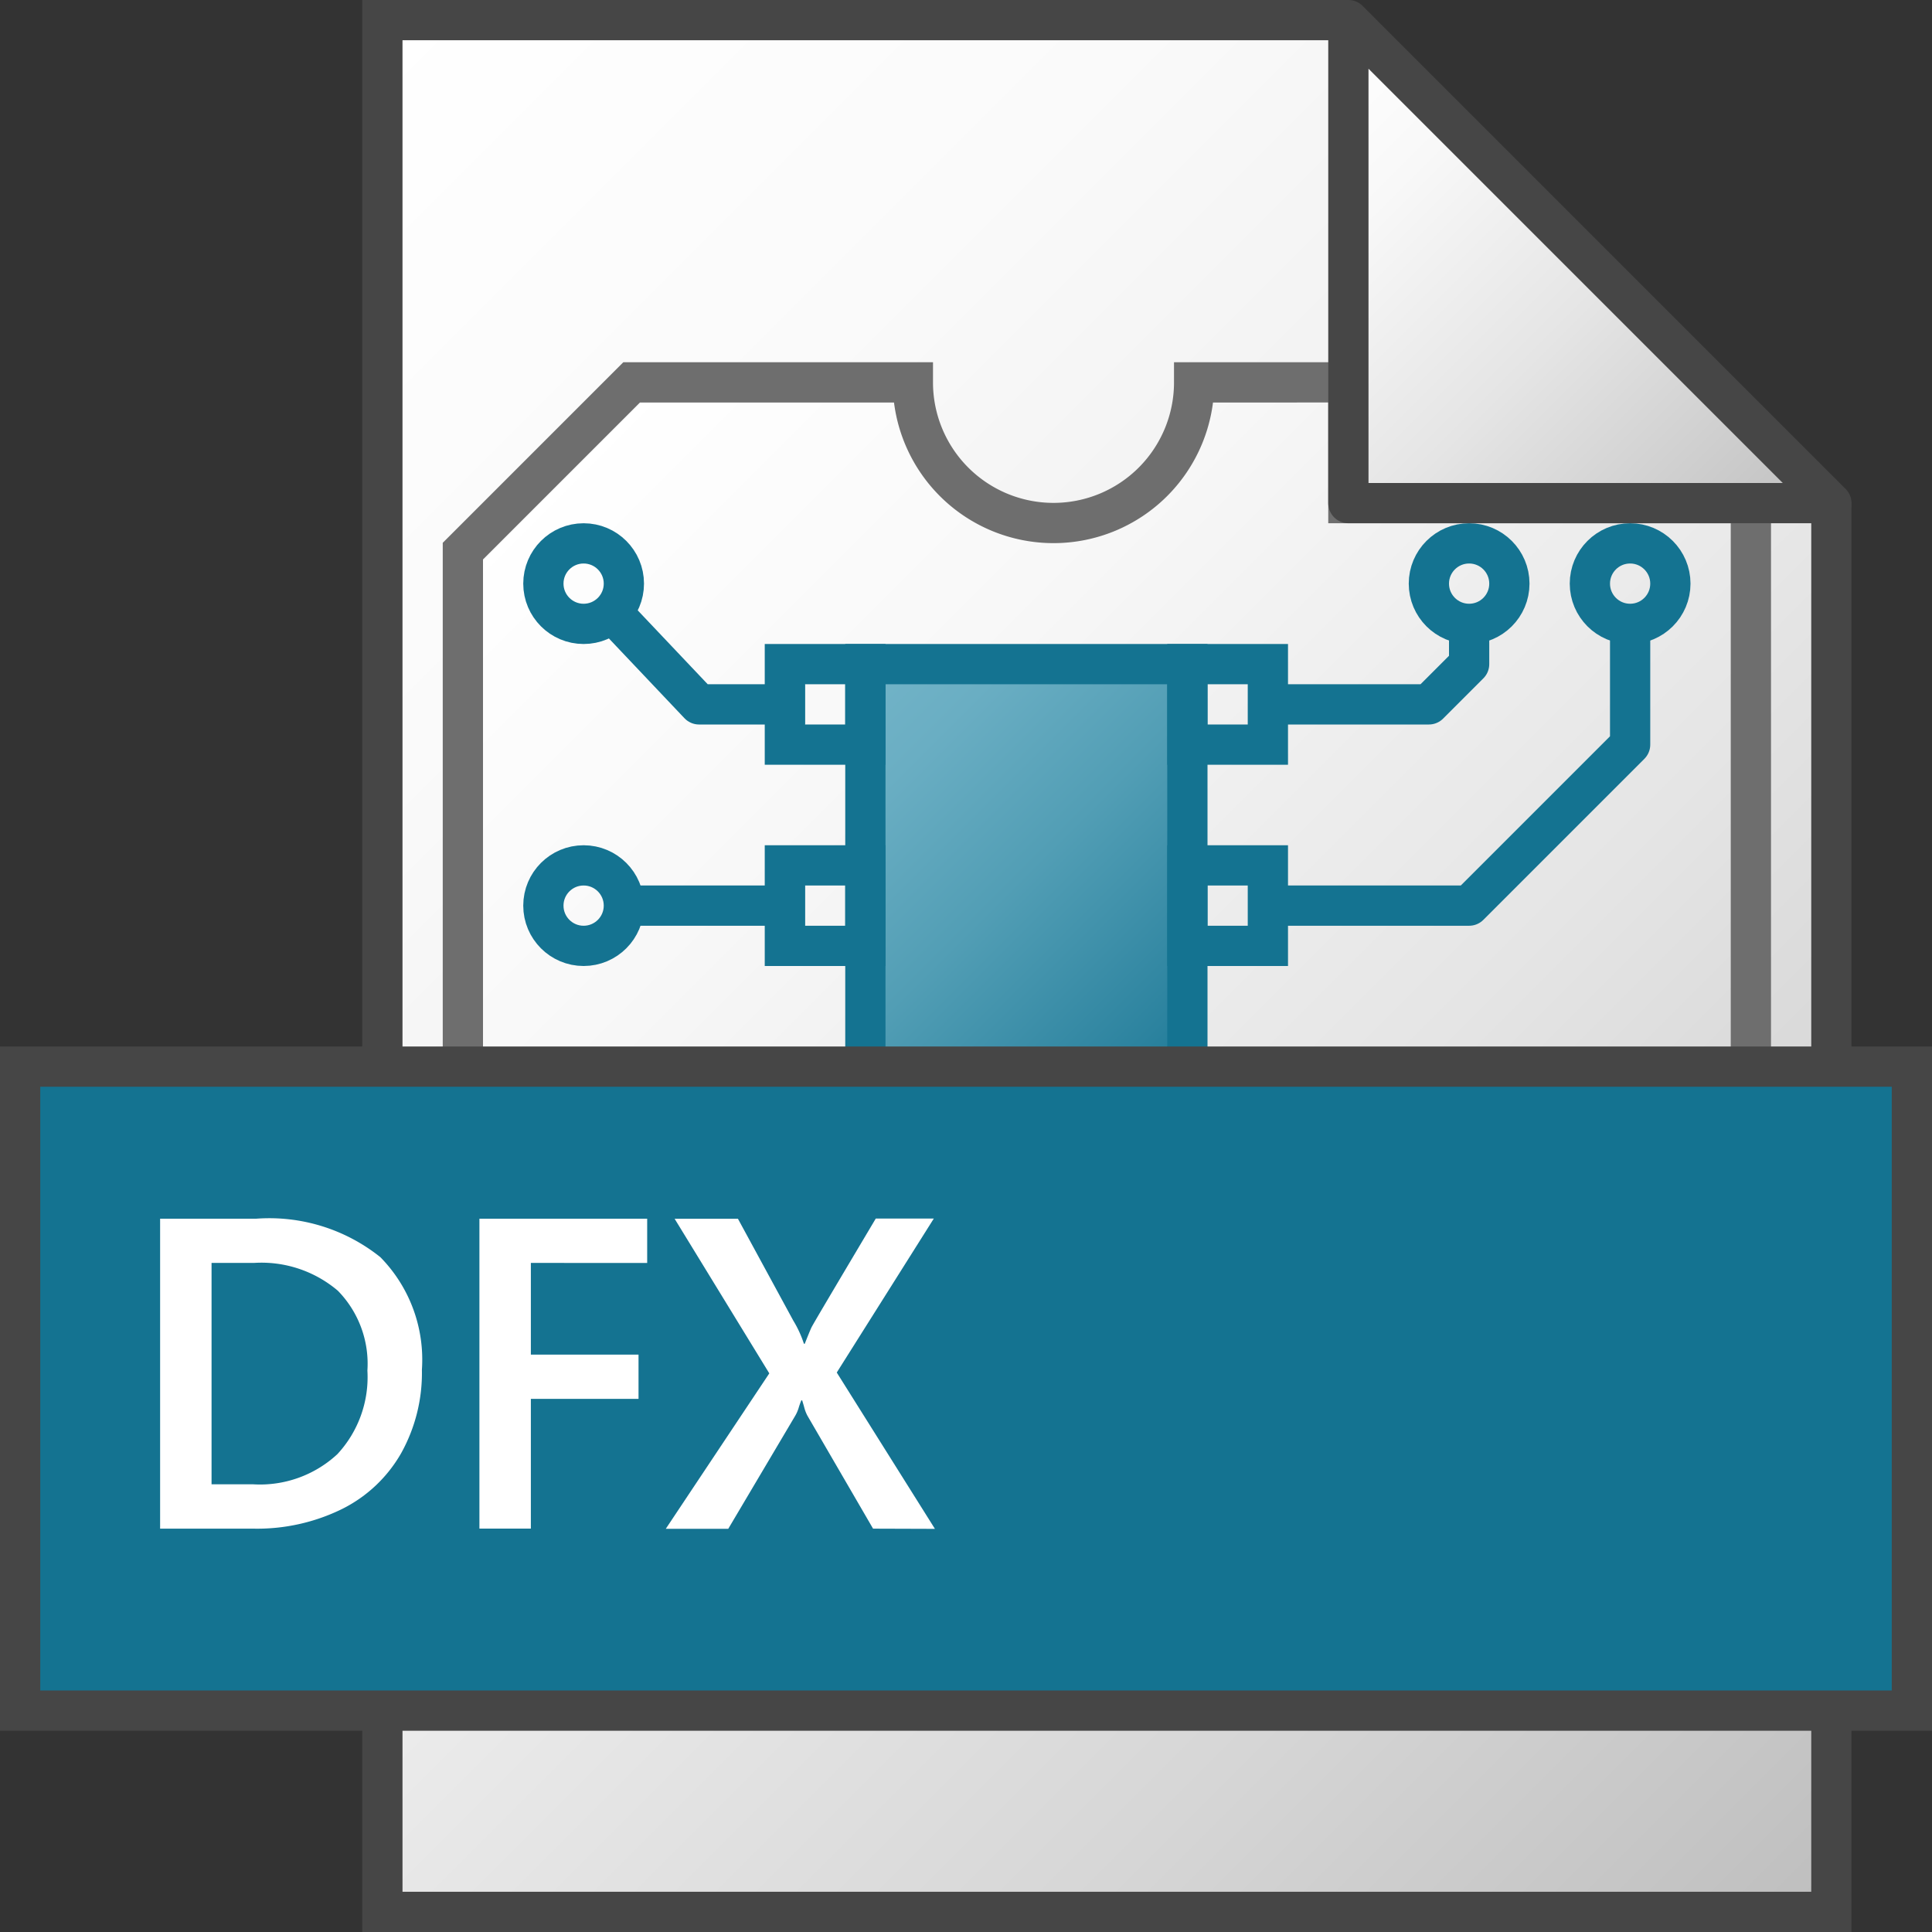 <svg id="Layer_1" data-name="Layer 1" xmlns="http://www.w3.org/2000/svg" xmlns:xlink="http://www.w3.org/1999/xlink" viewBox="0 0 48 48">
    <rect x="0" y="0" width="48" height="48" fill="#333333" stroke="none"/>
    <linearGradient id="linear-gradient" x1="3.705" y1="41.705" x2="45.205" y2="0.205" gradientTransform="matrix(1, 0, 0, -1, 0, 48)" gradientUnits="userSpaceOnUse">
      <stop offset="0" stop-color="#fff"/>
      <stop offset="0.232" stop-color="#fafafa"/>
      <stop offset="0.496" stop-color="#ededed"/>
      <stop offset="0.775" stop-color="#d6d6d6"/>
      <stop offset="1" stop-color="#bebebe"/>
    </linearGradient>
    <linearGradient id="linear-gradient-2" x1="12.846" y1="12.346" x2="42.75" y2="42.25" gradientUnits="userSpaceOnUse">
      <stop offset="0" stop-color="#fff"/>
      <stop offset="0.248" stop-color="#f8f8f8"/>
      <stop offset="0.606" stop-color="#e5e5e5"/>
      <stop offset="1" stop-color="#c8c8c8"/>
    </linearGradient>
    <linearGradient id="Dark_Blue_Grad" data-name="Dark Blue Grad" x1="20.5" y1="17.5" x2="30.5" y2="27.5" gradientUnits="userSpaceOnUse">
      <stop offset="0" stop-color="#73b4c8"/>
      <stop offset="0.175" stop-color="#6aaec3"/>
      <stop offset="0.457" stop-color="#529eb5"/>
      <stop offset="0.809" stop-color="#2c839f"/>
      <stop offset="1" stop-color="#147391"/>
    </linearGradient>
    <linearGradient id="paper_gradient" data-name="paper gradient" x1="30.5" y1="44.5" x2="42.5" y2="32.5" gradientTransform="matrix(1, 0, 0, -1, 0, 48)" gradientUnits="userSpaceOnUse">
      <stop offset="0" stop-color="#fff"/>
      <stop offset="0.221" stop-color="#f8f8f8"/>
      <stop offset="0.541" stop-color="#e5e5e5"/>
      <stop offset="0.92" stop-color="#c6c6c6"/>
      <stop offset="1" stop-color="#bebebe"/>
    </linearGradient>
  <polygon points="33.321 0.5 9.5 0.5 9.5 47.5 45.5 47.5 45.5 12.679 33.321 0.5" stroke="#464646" stroke-miterlimit="10" fill="url(#linear-gradient)"/>
  <path d="M29.668,9.5a3.494,3.494,0,0,1-6.988,0H15.693L11.5,13.693V41.5h32v-29h-10v-3Z" stroke="#6e6e6e" stroke-miterlimit="10" fill="url(#linear-gradient-2)"/>
  <rect x="21.5" y="16.5" width="8" height="12" stroke="#147391" stroke-miterlimit="10" fill="url(#Dark_Blue_Grad)"/>
  <polyline points="20 17.5 17.368 17.5 15 15" fill="none" stroke="#147391" stroke-linejoin="round"/>
  <line x1="20" y1="22.5" x2="15.5" y2="22.5" fill="none" stroke="#147391" stroke-linejoin="round"/>
  <polyline points="31.5 17.5 35.5 17.5 36.5 16.5 36.5 15.5" fill="none" stroke="#147391" stroke-linejoin="round"/>
  <rect x="19.5" y="16.5" width="2" height="2" fill="none" stroke="#147391" stroke-miterlimit="10"/>
  <rect x="19.5" y="21.5" width="2" height="2" fill="none" stroke="#147391" stroke-miterlimit="10"/>
  <polyline points="40.5 15.5 40.5 18.5 36.5 22.5 31.5 22.5" fill="none" stroke="#147391" stroke-linejoin="round"/>
  <circle cx="14.5" cy="14.5" r="1" fill="none" stroke="#147391" stroke-miterlimit="10"/>
  <circle cx="36.5" cy="14.5" r="1" fill="none" stroke="#147391" stroke-miterlimit="10"/>
  <circle cx="40.5" cy="14.5" r="1" fill="none" stroke="#147391" stroke-miterlimit="10"/>
  <circle cx="14.5" cy="22.5" r="1" fill="none" stroke="#147391" stroke-miterlimit="10"/>
  <polygon points="33.5 0.5 33.5 12.5 45.5 12.5 33.5 0.5" stroke="#464646" stroke-linejoin="round" fill="url(#paper_gradient)"/>
  <rect x="29.5" y="16.5" width="2" height="2" fill="none" stroke="#147391" stroke-miterlimit="10"/>
  <rect x="29.5" y="21.5" width="2" height="2" fill="none" stroke="#147391" stroke-miterlimit="10"/>
  <rect x="0.5" y="26.5" width="47" height="16" fill="#147391" stroke="#464646" stroke-miterlimit="10"/>
    <path d="M10.482,34.031A4.1,4.1,0,0,1,9.969,36.1,3.471,3.471,0,0,1,8.5,37.49a4.783,4.783,0,0,1-2.2.489H3.978v-7.7H6.357a4.413,4.413,0,0,1,3.094.956A3.634,3.634,0,0,1,10.482,34.031Zm-1.354.021a2.593,2.593,0,0,0-.735-1.985,2.931,2.931,0,0,0-2.084-.69H5.256v5.5H6.287a2.825,2.825,0,0,0,2.095-.749A2.813,2.813,0,0,0,9.128,34.052Z" fill="#fff"/>
    <path d="M13.189,31.377v2.278h2.675v1.1H13.189v3.223H11.911v-7.7h4.168v1.1Z" fill="#fff"/>
    <path d="M21.691,37.979l-1.627-2.8a.915.915,0,0,1-.078-.194c-.016-.061-.035-.125-.056-.193h-.022c-.029.072-.052.137-.07.2a.893.893,0,0,1-.086.191l-1.659,2.8H16.541l2.572-3.862-2.352-3.841h1.573l1.375,2.53a2.7,2.7,0,0,1,.264.575h.021c.079-.2.133-.332.164-.4s.563-.966,1.6-2.71H23.2L20.789,34.1l2.439,3.884Z" fill="#fff"/>
</svg>
